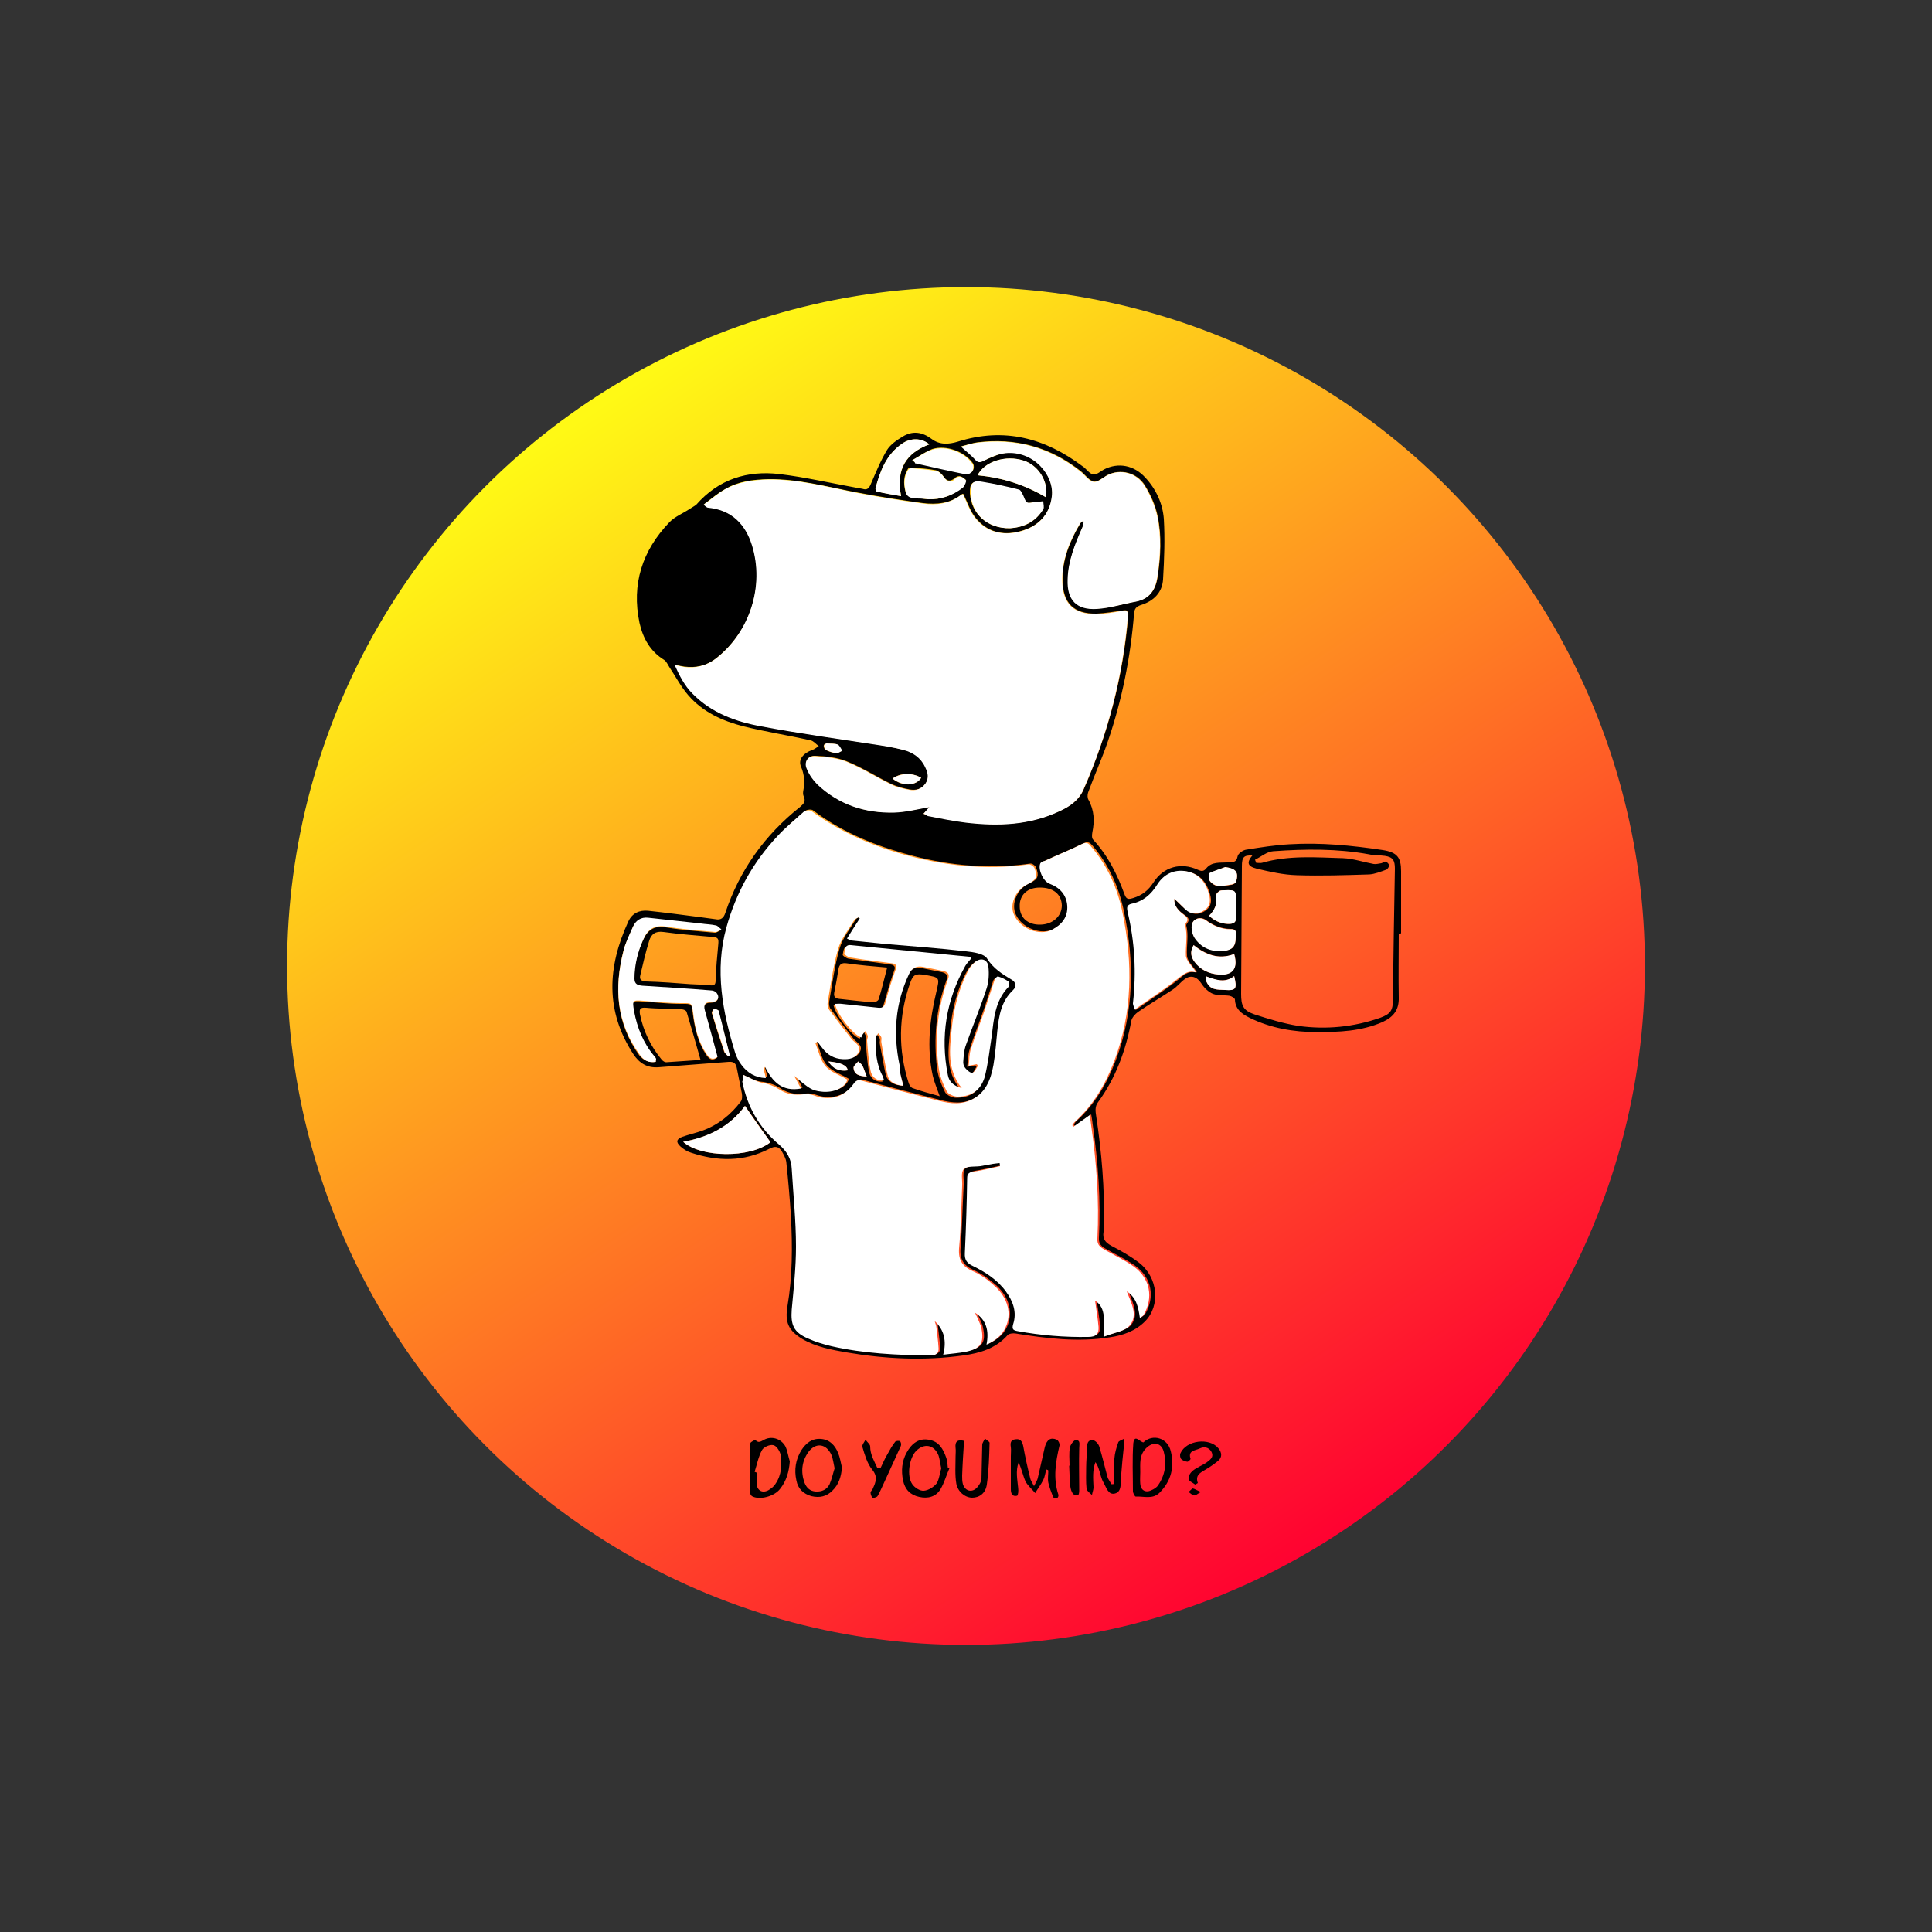 <?xml version="1.0" encoding="utf-8"?>
<!-- Generator: Adobe Illustrator 21.0.2, SVG Export Plug-In . SVG Version: 6.00 Build 0)  -->
<svg version="1.1" id="Слой_1" xmlns="http://www.w3.org/2000/svg" xmlns:xlink="http://www.w3.org/1999/xlink" x="0px" y="0px"
	 viewBox="0 0 500 500" style="enable-background:new 0 0 500 500;" xml:space="preserve">
<rect x="0" y="0" width="500" height="500" fill="#333333" stroke="none"/>
<style type="text/css">
	.st0{fill:url(#SVGID_1_);}
	.st1{fill:#FFFFFF;}
</style>
<linearGradient id="SVGID_1_" gradientUnits="userSpaceOnUse" x1="154.559" y1="394.405" x2="348.336" y2="101.216" gradientTransform="matrix(1 0 0 -1 0 500)">
	<stop  offset="0" style="stop-color:#FFF915"/>
	<stop  offset="1" style="stop-color:#FF0031"/>
</linearGradient>
<circle class="st0" cx="250" cy="250" r="175.7"/>
<path d="M362,241.7c0,5.5-0.1,10.9,0,16.4c0.1,3.3-1.4,5.1-4.2,6.4c-5.5,2.4-11.2,2.6-17,2.6c-6,0-11.9-1-17.4-3.7
	c-2-1-3.7-2.2-3.8-4.7c0-0.4-0.9-0.9-1.4-1c-1.4-0.2-3,0-4.3-0.5c-1.2-0.5-2.3-1.6-3-2.7c-1.1-1.7-2.7-2.3-4.3-1.1
	c-1.1,0.8-2,2-3.1,2.7c-3,2-6.1,3.8-9,5.8c-0.7,0.5-1.5,1.4-1.7,2.2c-1.4,7.6-4,14.8-8.6,21.1c-0.9,1.2-0.7,2.4-0.5,3.7
	c1.4,9.3,2.2,18.7,2,28.2c0,0.6,0,1.1-0.1,1.7c-0.3,1.8,0.4,2.7,2,3.6c2.5,1.3,5,2.7,7.2,4.4c4.9,3.8,5.6,11.1,1.5,15.2
	c-2.5,2.5-5.7,3.6-9.1,4.1c-8.2,1.3-16.3,0.3-24.4-1c-0.6-0.1-1.6,0-2,0.4c-3.1,3.5-7.2,4.7-11.6,5.3c-10,1.4-20.1,0.9-30.1-0.8
	c-4-0.7-7.9-1.4-11.5-3.5c-3.6-2.2-4.5-4.3-3.8-8.5c1.3-7.7,1.3-15.4,0.9-23.1c-0.3-4.7-0.7-9.4-1.2-14.1c-0.1-1-0.7-2-1.2-2.9
	c-0.8-1.2-1.7-1.4-3.2-0.6c-6.6,3.4-13.4,3.3-20.3,1c-1-0.3-1.9-0.9-2.7-1.6c-1.2-1.1-1.1-1.9,0.5-2.5c1.7-0.6,3.5-1,5.2-1.6
	c4.1-1.5,7.3-4.1,9.9-7.5c0.4-0.5,0.4-1.4,0.3-2.1c-0.4-2.2-0.9-4.3-1.3-6.5c-0.2-1.3-0.8-1.8-2.1-1.7c-6.1,0.5-12.2,0.9-18.2,1.4
	c-2.9,0.2-4.9-1-6.5-3.4c-7.3-11.2-6.7-22.6-1.3-34.3c1-2.2,2.9-3,5.1-2.8c4.6,0.5,9.2,1.1,13.8,1.7c1.2,0.2,2.5,0.3,3.7,0.5
	c1.4,0.3,2.1-0.4,2.5-1.6c3.7-11.1,10.2-20.2,19.4-27.5c0.9-0.8,1.5-1.4,0.9-2.7c-0.2-0.4-0.2-1-0.1-1.5c0.4-2.1,0.3-4.1-0.6-6.2
	c-0.8-1.8,0.6-3.5,2.9-4.3c0.6-0.2,1.2-0.7,1.7-1c-0.7-0.5-1.3-1.3-2.1-1.5c-5.8-1.3-11.6-2.2-17.3-3.6c-5.5-1.4-10.6-3.7-14.4-8.1
	c-1.9-2.2-3.3-4.9-4.9-7.3c-0.4-0.6-0.7-1.4-1.3-1.8c-3.6-2.2-5.5-5.6-6.4-9.6c-2.1-10,0.7-18.7,7.7-26c1.4-1.5,3.5-2.3,5.3-3.5
	c0.6-0.4,1.2-0.7,1.7-1.1c5.8-6.6,13.2-8.9,21.6-7.9c6.6,0.8,13.1,2.3,19.7,3.5c0.6,0.1,1.1,0.2,1.7,0.3c1.2,0.4,1.7-0.1,2.2-1.3
	c1.3-3,2.5-6,4.2-8.8c0.9-1.4,2.5-2.5,4-3.4c2.6-1.6,5.1-1.2,7.5,0.6c2.1,1.6,4.5,1.4,6.8,0.7c12-3.8,22.6-0.9,32.3,6.4
	c0.1,0.1,0.2,0.2,0.3,0.2c0.8,0.7,1.6,1.8,2.5,1.9c0.8,0.1,1.8-0.8,2.7-1.3c3.7-1.9,7.8-1.1,10.7,2.1c2.8,3,4.5,6.7,4.8,10.7
	c0.3,5.2,0.1,10.4-0.2,15.6c-0.2,3.5-2.5,5.7-5.8,6.7c-1.1,0.4-1.6,0.9-1.7,2.1c-0.9,11.3-3.1,22.4-6.8,33.2
	c-1.5,4.4-3.5,8.8-5.1,13.2c-0.2,0.6-0.2,1.4,0.1,1.9c1.5,2.7,1.6,5.5,1,8.4c-0.1,0.6-0.2,1.5,0.2,1.9c3.8,4.1,6.2,8.9,8.1,14.1
	c0.5,1.4,1,1.4,2.3,1c2.3-0.7,3.9-2,5.2-4c2.6-4.1,7.2-5.3,11.5-3.3c0.9,0.4,1.5,0.5,2.2-0.4c1.4-1.7,3.5-1.4,5.5-1.5
	c1.2,0,2.3,0.1,2.6-1.6c0.1-0.7,1.4-1.6,2.2-1.7c3.7-0.6,7.5-1.2,11.2-1.4c8.1-0.5,16.2,0.3,24.2,1.5c3.7,0.6,4.7,1.9,4.7,5.5
	c0,5.3,0,10.7,0,16C362.4,241.7,362.2,241.7,362,241.7z M192.4,278.2c0,0.6,0,1,0.1,1.5c1.3,6.5,4.4,12,9.5,16.3
	c2,1.7,3.2,3.6,3.3,6.3c0.4,6.7,1.1,13.4,1.1,20.1c0,5.4-0.6,10.9-1.1,16.3c-0.4,4,0.5,5.9,4.2,7.5c2,0.8,4,1.5,6.1,2
	c8.4,1.9,16.9,2.2,25.5,2.4c1.4,0,2.3-0.5,2.2-1.9c-0.1-1.9-0.4-3.8-0.6-5.7c-0.1-0.5-0.2-0.9-0.4-1.3c2.5,2.3,3.1,5.1,2.2,8.7
	c2.2-0.3,4.1-0.4,6-0.8c3.7-0.8,4.7-2.2,3.9-6c-0.2-1.1-0.8-2.1-1.2-3.1c-0.1-0.4-0.3-0.7-0.5-1c3,1.9,3.7,4.7,3,8.3
	c2.4-1.1,4-2.4,4.9-4.4c1.6-3.5,0.7-7.6-2.7-10.7c-1.7-1.5-3.7-3-5.7-3.9c-2.8-1.2-3.9-2.9-3.6-5.9c0.4-5.4,0.5-10.8,0.8-16.2
	c0.1-1.5-0.4-3.5,0.4-4.3c0.8-0.8,2.8-0.6,4.3-0.8c1.1-0.2,2.2-0.4,3.3-0.6c0.6-0.1,1.2-0.1,1.7-0.2c0,0.3,0.1,0.5,0.1,0.8
	c-2.3,0.5-4.5,1-6.8,1.4c-1.1,0.2-1.7,0.4-1.7,1.7c-0.2,6.5-0.3,13-0.6,19.4c-0.1,1.7,0.5,2.6,2,3.3c3.3,1.6,6.3,3.6,8.6,6.6
	c1.9,2.6,2.9,5.4,1.9,8.5c-0.4,1.4,0.1,1.6,1.2,1.8c6,1.1,12.1,1.7,18.2,1.5c2,0,2.8-0.8,2.7-2.6c-0.2-2.3-0.6-4.6-0.9-6.8
	c3.1,2.1,2.1,5.6,2.4,9.3c2.5-1,5.4-1.3,6.6-2.9c2.1-2.7,0.2-5.9-0.8-8.8c2.5,1.5,3,4.1,3.4,6.9c0.5-0.4,0.7-0.5,0.9-0.7
	c2.7-4.5,1.8-9.6-2.6-12.7c-2.3-1.6-4.9-2.8-7.3-4.2c-1.2-0.6-2.1-1.3-2-2.9c0.5-9.8-0.2-19.6-1.6-29.3c-0.1-0.8-0.2-1.6-0.4-2.7
	c-1.6,1.1-2.9,2.1-4.2,3c-0.1-0.1-0.2-0.3-0.3-0.4c0.2-0.2,0.3-0.5,0.5-0.7c4.9-4.4,8.1-9.9,10.4-16c4.7-12.5,4.8-25.4,2.1-38.3
	c-1.3-6.4-3.9-12.2-8.2-17.2c-0.6-0.7-1.1-1.1-2.2-0.6c-3.2,1.6-6.5,2.9-9.7,4.4c-0.4,0.2-1,0.4-1.2,0.7c-0.7,1.5,0.8,4.5,2.4,5.2
	c2.6,1,4.4,2.9,4.6,5.7c0.2,2.9-1.4,4.9-3.9,6.2c-3.2,1.7-8.2-0.2-9.8-3.7c-1.3-2.8,0.3-6.7,3.5-8.1c2.2-1,2.6-1.8,1.7-4.2
	c-0.2-0.4-1-1-1.5-0.9c-11.3,1.6-22.3,0.4-33.2-2.8c-8.3-2.4-16.1-5.8-23-11c-0.4-0.3-1.5-0.2-1.9,0.1c-2.4,2-4.8,4.1-6.9,6.4
	c-6.3,6.8-10.7,14.6-13.2,23.6c-3.1,11.2-1,21.9,2.3,32.6c0.3,1.1,0.9,2.1,1.6,3c1.5,2,3.5,3.3,6.3,3.4c-0.2-1-0.4-1.7-0.6-2.4
	c0.1-0.2,0.3-0.3,0.4-0.5c1.9,4,4.5,6.6,9.3,5.6c-0.7-1.2-1.2-2.2-1.8-3.3c4,3.4,4.6,3.9,7,4.1c3.4,0.4,6.2-1,6.8-3.1
	c-2-1.2-4.3-1.9-5.7-3.5c-1.4-1.6-1.8-4-2.6-6c0.2-0.1,0.4-0.2,0.6-0.3c0.4,0.5,0.8,1,1.2,1.6c1.3,1.8,3.1,2.8,5.3,2.9
	c1.6,0.1,3.3-0.2,4.1-1.8c0.8-1.7-1-2.3-1.8-3.4c-2-2.5-4-5.1-5.9-7.7c-0.3-0.4-0.4-1.2-0.3-1.8c0.8-4.6,1.4-9.3,2.7-13.8
	c0.8-2.7,2.7-5,4.2-7.5c0.2-0.3,0.7-0.5,1.1-0.7c0.1,0.1,0.2,0.2,0.3,0.3c-1.1,1.7-2.1,3.4-3.3,5.2c0.5,0.2,0.8,0.5,1.1,0.5
	c2.9,0.3,5.9,0.6,8.8,0.9c7,0.6,13.9,1.2,20.9,1.9c1.9,0.2,4.6,0.5,5.4,1.8c1.6,2.7,4,4.1,6.5,5.6c1,0.6,1.2,1.7,0.3,2.6
	c-3.1,2.9-3.7,6.7-4.1,10.6c-0.3,2.9-0.5,5.9-1,8.8c-0.7,3.9-2.1,7.4-6.1,9.2c-3,1.3-6.1,0.6-9.1-0.2c-6.3-1.6-12.5-3.2-18.8-4.9
	c-1-0.3-1.6-0.1-2.2,0.8c-2.5,3.4-6.3,4.4-10.2,3c-0.8-0.3-1.8-0.4-2.7-0.3c-2.2,0.3-4.3,0-6.2-1.2c-1.4-1-2.9-1.5-4.6-1.8
	C195.6,279.9,194.1,279,192.4,278.2z M239,210.6c0.6,0.2,0.9,0.4,1.2,0.5c3.3,0.6,6.5,1.3,9.8,1.7c8.4,1,16.6,0.7,24.4-3
	c2.6-1.2,4.9-2.8,6.1-5.6c6.3-14.4,10.2-29.3,11.5-44.9c0.1-1.3-0.3-1.5-1.5-1.3c-2.2,0.3-4.5,0.7-6.7,0.8c-5.9,0.1-8.7-2.7-8.8-8.6
	c-0.1-5.4,1.9-10.2,4.6-14.8c0.2-0.3,0.6-0.5,0.9-0.8c0.2,0.8-0.1,1.3-0.3,1.8c-1.9,4.3-3.7,8.7-3.8,13.5c-0.1,5.3,2.3,7.9,7.5,7.6
	c3.4-0.2,6.8-1.2,10.2-1.9c3.5-0.7,5-3,5.5-6.3c0.8-5.3,1.1-10.6,0-15.8c-0.6-2.8-1.8-5.5-3.3-7.9c-2.1-3.4-6.4-4.3-9.6-2.7
	c-1.2,0.6-2.5,1.9-3.6,1.7c-1.2-0.2-2.2-1.7-3.3-2.6c-7.9-6.3-17-8.8-27-7.5c-1.2,0.2-2.5,0.6-4,1c1.4,1.3,2.7,2.2,3.6,3.3
	c0.7,0.8,1.2,0.9,2.2,0.4c1.8-0.8,3.7-1.7,5.6-2c7.3-0.9,12.7,5.8,12.1,11.2c-0.6,4.9-3.7,7.9-8.4,9.1c-4.5,1.2-8.5,0.1-11.4-3.5
	c-1.4-1.7-2.1-4-3.2-6.2c0,0-0.3,0-0.5,0.2c-2.9,2.3-6.4,2.6-9.9,2.2c-5.8-0.8-11.6-1.7-17.3-2.8c-7.5-1.4-15-3.5-22.7-3.4
	c-3.9,0.1-7.7,0.5-11.1,2.5c-2,1.1-3.8,2.6-5.6,4c0.6,0.6,0.9,0.8,1.2,0.8c6,0.6,9.6,4.3,11.3,9.7c3.3,10.6-0.6,22.6-9.4,29.4
	c-2.4,1.9-5.2,2.5-8.2,2.1c-0.7-0.1-1.3-0.2-2.4-0.5c1.3,2.9,2.7,5.4,4.6,7.4c4.9,5.1,11.3,7.3,17.9,8.5c9.5,1.8,19.1,3.1,28.7,4.6
	c2.7,0.4,5.3,0.9,8,1.5c2.4,0.6,4.5,2,5.6,4.4c0.7,1.4,1.1,2.8,0.1,4.3c-1,1.5-2.5,1.9-4.2,1.6c-1.6-0.3-3.2-0.7-4.7-1.4
	c-3.9-1.9-7.6-4.3-11.6-5.9c-2.5-1-5.3-1.3-8.1-1.4c-1.9-0.1-2.9,1.5-2.1,3.3c0.6,1.5,1.6,2.9,2.7,4c5.6,5.3,12.4,7.6,20,7.3
	c3-0.1,6.1-0.9,9-1.4C240.3,209.3,239.8,209.8,239,210.6z M324.1,221.4c-2.2-0.1-2.7,0.4-2.7,2.8c-0.1,11-0.1,22-0.2,33
	c0,3,0.5,4.3,3.4,5.3c3.7,1.2,7.6,2.4,11.4,3c7.2,1,14.3,0.3,21.2-2.1c2.7-1,3.3-1.9,3.3-4.8c0.1-11.3,0.3-22.5,0.5-33.8
	c0-2.1-0.5-3-2.6-3.3c-1.4-0.2-2.8-0.1-4.1-0.4c-8.2-1.5-16.5-1.4-24.8-0.8c-1.6,0.1-3.1,1.4-4.7,2.2c0.1,0.3,0.2,0.5,0.3,0.8
	c0.5,0,1.1,0.1,1.5,0c6.9-2,14-1.4,21-1.2c2.6,0.1,5.2,1,7.9,1.5c0.6,0.1,1.3-0.1,2-0.2c0.4-0.1,0.8-0.5,1.1-0.4
	c0.4,0.1,0.9,0.6,0.9,1c0,0.3-0.4,1-0.8,1.1c-1.4,0.5-2.9,1.1-4.3,1.2c-6.3,0.2-12.6,0.4-18.8,0.2c-3.5-0.1-7-0.9-10.4-1.7
	C322.8,224.2,322.6,223.2,324.1,221.4z M233.8,281c-0.5-1.9-1-3.5-1.4-5.1c-1.7-8-1.1-15.9,2.4-23.4c0.7-1.6,1.9-2.3,3.6-2
	c1.8,0.4,3.6,0.7,5.4,1.1c1.3,0.3,1.6,1,1.1,2.2c-2.7,7.4-3.3,15-2.4,22.7c0.3,2.1,1.1,4.2,2.1,6.2c0.4,0.7,1.8,1.4,2.8,1.4
	c3.7,0,6.1-1.6,7.1-5.3c0.9-3.3,1.3-6.6,1.7-10c0.6-4.7,0.8-9.5,4.4-13.1c0.2-0.3,0.3-1.2,0.1-1.3c-0.9-0.6-1.8-1-2.8-1.4
	c-0.2-0.1-0.8,0.5-0.9,0.9c-0.9,2.7-1.7,5.5-2.7,8.2c-1.1,3.2-2.4,6.4-3.4,9.6c-0.4,1.3-0.4,2.8-0.6,4.4c1-0.2,1.5-0.3,2.1-0.4
	c0.1,0.1,0.2,0.2,0.3,0.4c-0.5,0.7-0.8,1.7-1.4,1.8c-0.5,0.1-1.4-0.7-1.9-1.2c-0.4-0.4-0.5-1.2-0.5-1.8c0.1-1.4,0.3-2.9,0.7-4.2
	c1.7-4.9,3.7-9.6,5.3-14.5c0.6-1.8,0.7-3.8,0.5-5.7c-0.2-2-2.1-2.5-3.6-1.1c-0.7,0.6-1.3,1.4-1.7,2.2c-2.5,4.7-3.7,9.8-4.2,15
	c-0.5,5.1-1.3,10.4,2.6,15.3c-2.2-0.6-3.3-1.7-3.6-3.4c-2-10-0.4-19.4,4.5-28.2c0.4-0.7,1-1.3,1.6-2c-0.3-0.2-0.5-0.4-0.6-0.4
	c-10.2-1-20.4-2.1-30.6-3c-1.6-0.2-1.5,1.3-1.7,2.2c-0.1,0.2,0.9,0.9,1.5,1c3.6,0.5,7.2,1,10.8,1.5c0.9,0.1,1.5,0.5,1,1.6
	c-1,2.8-1.8,5.6-2.6,8.4c-0.3,1.2-0.7,1.6-1.9,1.5c-3.1-0.4-6.2-0.7-9.4-1c-0.6-0.1-1.2,0-1.8,0c0.6,2.7,4.7,8,6.8,8.7
	c0.1-0.2,0.1-0.5,0.3-0.7c0.3-0.4,0.6-0.7,0.8-1c0.2,0.5,0.5,0.9,0.6,1.4c0.1,0.3-0.2,0.7-0.2,1.1c0.3,2.6,0.4,5.2,0.9,7.8
	c0.3,1.5,1.5,2.7,3.5,2.5c-0.1-0.5-0.2-0.8-0.3-1c-1.8-3.1-1.8-6.6-1.9-10.1c0-0.4,0.4-0.8,0.7-1.1c0.3,0.4,0.6,0.7,0.8,1.1
	c0.1,0.4-0.1,0.9,0,1.3c0.5,2.8,1,5.6,1.6,8.4C230.1,280.2,231.7,280.9,233.8,281z M303.9,232.6c1.3,1.2,2.4,2.4,3.7,3.3
	c1.5,1,3.2,0.7,4.6-0.4c1.3-1,1.4-2.4,1-3.9c-0.8-3.1-2.6-5.4-5.8-6c-3.2-0.6-5.9,0.7-7.6,3.4c-1.7,2.6-3.7,4.4-6.7,5
	c-1.2,0.2-1.3,0.9-1,2c1.9,7.8,2.3,15.8,1.4,23.8c0,0.3,0.1,0.7,0.4,1.6c3.8-2.7,7.4-5,10.8-7.7c1.5-1.2,2.7-2.6,4.9-2
	c0,0,0.1-0.2,0.1-0.2c-0.9-1.4-2.4-2.7-2.5-4.1c-0.2-2.6,0.5-5.3-0.2-7.9c0-0.2,0.1-0.4,0.2-0.5c0.8-1,0.3-1.6-0.6-2.2
	C305,235.7,303.8,234.5,303.9,232.6z M169.7,274.8c0-0.3,0-0.5,0-0.6c-0.1-0.2-0.2-0.4-0.4-0.6c-2.9-3.4-4.4-7.4-5.3-11.7
	c-0.5-2.9-0.5-2.9,2.4-2.7c3.3,0.2,6.5,0.6,9.8,0.6c2.8,0,2.8-0.2,3.1,2.6c0.5,3.7,1.3,7.3,3.4,10.5c1,1.5,1.8,1.6,2.9,0.8
	c-1.1-4.2-2.2-8.1-3.3-12.1c-0.4-1.5,0.2-2.1,1.7-2.1c1.7,0,2.3-1.2,1.3-2.4c-0.3-0.4-1.1-0.5-1.6-0.6c-5.8-0.4-11.7-0.8-17.5-1.2
	c-1.2-0.1-2.1-0.3-2.1-1.8c0-3.6,0.8-7,2.3-10.2c1.2-2.6,2.9-3.8,5.9-3.3c4.2,0.7,8.5,1,12.7,1.4c0.5,0,1.1-0.5,1.6-0.7
	c-0.5-0.4-0.9-0.9-1.4-1c-1.3-0.3-2.6-0.4-3.9-0.5c-4.6-0.5-9.1-1.1-13.7-1.5c-1.8-0.2-3.2,0.7-3.9,2.4c-0.8,2-1.9,4-2.4,6.1
	c-2.4,9.6-1.8,18.7,4.2,27C166.6,274.4,167.9,275.1,169.7,274.8z M178.7,254.7C178.7,254.7,178.7,254.7,178.7,254.7
	c1.7,0.1,3.4,0.1,5.1,0.3c1.1,0.1,1.4-0.2,1.4-1.3c0.1-3.1,0.4-6.3,0.7-9.4c0.1-1.2,0-1.7-1.3-1.8c-4.3-0.4-8.6-0.7-12.9-1.3
	c-2.1-0.3-3.2,0.6-3.7,2.3c-0.9,2.9-1.6,5.9-2.3,8.9c-0.3,1.2,0.4,1.5,1.4,1.6C171,254.1,174.8,254.4,178.7,254.7z M243.2,283.7
	c-0.7-2-1.4-3.6-1.8-5.3c-1.6-7.3-0.8-14.5,0.9-21.6c0.9-3.9,1-3.8-2.9-4.5c-2.5-0.4-3.1-0.1-3.9,2.2c-3,8.6-3.1,17.2-0.3,25.9
	c0.2,0.5,0.6,1.1,1,1.2C238.4,282.4,240.7,283,243.2,283.7z M181.3,274.3c-1.2-4.3-2.4-8.4-3.6-12.4c-0.1-0.4-0.8-0.7-1.3-0.7
	c-3.1-0.2-6.1-0.1-9.2-0.4c-1.4-0.1-1.8,0.2-1.6,1.6c0.9,4.5,2.8,8.4,5.7,11.9c0.3,0.3,0.7,0.6,1.1,0.6
	C175.5,274.7,178.6,274.5,181.3,274.3z M261.4,136.7c3.2-0.2,6.5-1.4,8.4-4.8c0.3-0.5,0-1.4,0-2.1c-0.7,0.1-1.4,0.1-2.1,0.2
	c-0.7,0-1.6,0.3-2.1,0.1c-0.5-0.3-0.6-1.2-1-1.8c-0.3-0.5-0.6-1.4-1.1-1.5c-3.1-0.8-6.2-1.5-9.4-2c-2.5-0.4-3.2,0.3-3.1,2.9
	C251.4,133,255.5,136.8,261.4,136.7z M199.4,295.6c-2.2-3.1-4.3-6.2-6.6-9.4c-3.9,5.4-9.4,8.1-16,9.3
	C181.4,299.6,194,299.8,199.4,295.6z M229.6,250.4c-3.5-0.3-7-0.6-10.5-1.1c-1.3-0.2-1.9,0.3-2.1,1.5c-0.3,2-0.7,4.1-1.1,6.1
	c-0.2,1.1,0.3,1.5,1.3,1.6c2.9,0.3,5.9,0.7,8.8,0.9c0.5,0,1.3-0.4,1.4-0.8C228.2,256.1,228.8,253.4,229.6,250.4z M240.2,129.2
	c3.3,0.1,6.3-0.9,8.9-3.2c0.5-0.4,0.9-1.7,0.8-1.9c-0.8-0.6-1.6-1.4-2.8-0.4c-1.2,1.1-2.2,0.8-3-0.5c-0.4-0.6-1.2-1.3-1.9-1.5
	c-2-0.4-4.1-0.5-6.2-0.7c-0.3,0-0.9,0.1-1,0.3c-1.2,1.8-1.2,3.8-0.7,5.8c0.4,1.7,1.7,1.6,2.9,1.7C238.4,129,239.4,129.1,240.2,129.2
	z M270.7,128.7c0.7-4.1-2-8.3-5.8-9.5c-4.6-1.5-10.1,0.2-11.9,3.8C259.3,123.6,265.2,125.4,270.7,128.7z M269.1,229.7
	c-3.2,0-5.3,1.9-5.2,4.9c0,2.9,2.1,4.8,5.4,4.7c3.2-0.1,5.5-2.2,5.5-5C274.7,231.4,272.6,229.7,269.1,229.7z M240.5,115
	c-2-1.7-4.9-1.7-7-0.2c-4.1,2.8-5.7,7-6.9,11.5c-0.1,0.3,0.1,0.9,0.3,0.9c2,0.4,4,0.8,6.3,1.2C231.9,121.5,234.4,117.3,240.5,115z
	 M319.8,242.6c-0.1-0.9,0.5-2.2-1.3-2.2c-2.4,0-4.5-0.9-6.4-2.3c-1.5-1.1-3.5-0.3-3.7,1.5c-0.1,1.1,0.3,2.5,1,3.4
	c1.8,2.4,4.4,3.3,7.3,3C318.9,245.9,319.8,245,319.8,242.6z M236.1,119.1c0.6,0.5,0.7,0.6,0.8,0.6c4.4,1,8.9,2,13.3,2.9
	c0.5,0.1,1.3-0.4,1.6-0.9c0.3-0.4,0.3-1.4,0-1.8c-2.2-3.1-7-4.8-10.5-3.7C239.5,116.9,238,118,236.1,119.1z M308.9,244.6
	c-1,1.8-0.7,3.1,0.3,4.4c1.5,2,3.7,3,6.1,3.2c2.9,0.2,5.4-0.8,4.1-5.3C315.5,248.4,312.2,247.1,308.9,244.6z M312.9,237
	c1.6,1.6,3.5,2.2,5.4,2.1c1.1-0.1,1.6-0.5,1.5-1.6c-0.1-1.4,0-2.9,0-4.3c0-2.8-0.1-2.9-3-2.8c-0.4,0-1,0-1.3,0.2
	c-0.4,0.3-1,0.9-0.9,1.3C315.1,233.9,314.4,235.5,312.9,237z M317.1,224.4c-1.3,0.5-2.7,0.9-4,1.6c-0.3,0.2-0.4,1.4-0.1,1.9
	c0.4,0.6,1.3,1.3,2,1.4c1.2,0.1,2.4-0.1,3.7-0.3c0.4-0.1,1.1-0.4,1.2-0.7C320.6,225.7,319.9,224.8,317.1,224.4z M188.5,273.4
	c0.1-0.1,0.2-0.2,0.3-0.2c-0.9-3.9-1.9-7.7-2.9-11.6c-0.1-0.3-0.8-0.4-1.2-0.6c-0.2,0.4-0.6,0.9-0.5,1.2c1,3.3,2.1,6.7,3.2,10
	C187.6,272.6,188.1,273,188.5,273.4z M312.2,252.7c-0.1,0.6-0.1,0.8-0.1,1c0,0.2,0.1,0.4,0.2,0.5c0.9,2.1,2.9,1.9,4.7,2
	c2.9,0.2,3.2-0.3,2.4-3.6C317,254.5,314.7,253.6,312.2,252.7z M238.4,201.3c-2.4-1.4-5.5-1.3-7.4,0.2
	C233.5,203.6,237,203.5,238.4,201.3z M213.9,192.4c0,0-0.7,0.2-0.7,0.5c-0.1,0.4,0.2,1.1,0.5,1.2c0.8,0.4,1.7,0.7,2.6,0.8
	c0.5,0.1,1.1-0.4,1.6-0.6c-0.4-0.5-0.7-1.3-1.2-1.6C216.1,192.4,215.2,192.5,213.9,192.4z M224.3,278.6c-0.4-1.1-0.7-2-1.1-2.8
	c-0.2-0.4-0.7-0.8-1.1-1.1c-0.4,0.5-1.2,1.1-1.2,1.6C221,278.1,222.3,278.5,224.3,278.6z M214.4,274.7c1,1.8,2.9,2.6,5,2.3
	C219.2,275.7,217.6,275,214.4,274.7z"/>
<path d="M270.8,380.3c-0.3,0.9-0.4,1.9-0.8,2.7c-0.6,1.2-1.4,2.2-2.1,3.4c-0.8-1-1.9-1.9-2.5-3c-0.7-1.6-1-3.3-1.8-4.9
	c-0.8,2.2-0.3,4.4-0.1,6.6c0.1,0.7,0,1.9-0.3,2c-1.3,0.3-1.6-0.7-1.6-1.7c0-2.8,0-5.7,0-8.5c0-0.8,0.1-1.7,0-2.4
	c-0.2-1.1,0-1.9,1.2-2c1.3-0.2,1.7,0.5,2,1.7c0.5,2.8,1.1,5.5,1.8,8.3c0.1,0.6,0.5,1.1,1,2.1c0.5-1,0.9-1.6,1-2.2
	c0.6-2.6,1.2-5.3,1.8-7.9c0.5-1.9,1.5-2.6,3.1-1.9c0.4,0.2,0.8,1,0.7,1.5c-1,4.2-1.7,8.4-0.3,12.7c0.1,0.3-0.1,0.8-0.3,0.9
	c-0.2,0.1-0.9,0-1-0.2c-0.5-1.2-1-2.5-1.3-3.8c-0.2-1,0-2,0-3.1C271.3,380.4,271,380.4,270.8,380.3z"/>
<path d="M288.4,384c0-2.2-0.1-4.3,0-6.5c0.1-1.4,0.5-2.8,1-4.2c0.1-0.4,0.9-0.6,1.4-0.9c0,0.5,0.2,1,0.1,1.5
	c-0.3,2.8-0.6,5.7-0.8,8.5c-0.1,1.6,0.2,3.6-1.5,4.1c-1.8,0.5-2.3-1.6-3-2.8c-0.6-1-0.8-2.2-1.2-3.4c-0.2-0.6-0.4-1.2-0.9-1.9
	c-0.8,2.1-0.6,4.3-0.5,6.5c0,0.7-0.3,1.3-0.4,2c-0.5-0.5-1.3-1-1.4-1.6c-0.2-1.9-0.1-3.7-0.1-5.6c0-1.6,0.2-3.3,0.2-4.9
	c0-1.1,0.2-2.2,1.5-2.1c0.7,0.1,1.5,1,1.7,1.7c0.8,2.6,1.4,5.2,2.1,7.8c0.2,0.7,0.7,1.2,1,1.9C287.9,384.1,288.2,384.1,288.4,384z"
	/>
<path d="M295.9,373.3c2.4-2.3,6.3-1.2,7.1,2.3c1,4,0.1,7.7-2.9,10.7c-1.8,1.8-4.1,0.9-6.2,1c-0.2,0-0.7-0.9-0.7-1.4
	c0-4.1-0.2-8.3,0.1-12.4C293.6,371.1,294.9,373.1,295.9,373.3z M295.1,381c0,1-0.1,2,0,3c0.1,1.6,1.3,2.4,2.8,1.7
	c0.7-0.3,1.4-0.7,1.8-1.3c1.8-2.6,2.3-5.6,1.5-8.6c-0.6-2.5-2.8-2.8-4.6-1C294.8,376.6,295.1,378.8,295.1,381z"/>
<path d="M204.4,378.2c-0.2,2.7-0.9,5.1-2.5,7.1c-1.5,2-5.4,3-7.3,1.9c-0.3-0.2-0.5-0.7-0.5-1.1c0-4.2,0-8.4,0.1-12.6
	c0-0.3,1.2-0.9,1.3-0.8c0.8,0.8,1.3,0.4,2.1,0c2-1.2,4.6-0.4,5.7,1.7C203.8,375.5,204,376.9,204.4,378.2z M195.3,380.9
	c0.2,0.1,0.3,0.1,0.5,0.2c0,0.9,0,1.9,0,2.8c0.1,1.8,1.4,2.6,3,1.8c0.7-0.4,1.5-1,1.9-1.7c1.6-2.3,1.7-5,1.3-7.6
	c-0.2-0.9-1.1-2.3-1.9-2.4c-0.9-0.2-2.5,0.5-2.9,1.3C196.3,376.9,195.9,379,195.3,380.9z"/>
<path d="M245.7,380c-0.8,1.8-1.3,3.7-2.3,5.4c-1.2,2-3.3,2.5-5.5,2c-2.3-0.5-3.7-1.9-4.2-4.3c-0.5-2.5-0.3-4.9,0.9-7.1
	c1.4-2.6,3.3-3.8,5.7-3.4c2.7,0.4,3.8,2.4,4.6,4.7c0.3,0.8,0.3,1.7,0.4,2.6C245.5,379.8,245.6,379.9,245.7,380z M243.6,380
	c-0.3-1.3-0.4-2.4-0.7-3.3c-1.1-2.8-3.7-3.3-5.8-1.2c-1.8,1.8-2.5,6.5-1,8.6c0.6,0.9,2,1.8,3,1.7c1.2-0.1,2.6-1,3.3-1.9
	C243.1,382.8,243.2,381.2,243.6,380z"/>
<path d="M217.9,379.8c-0.2,2.3-0.8,4.4-2.5,6c-1.5,1.5-3.3,1.9-5.4,1.4c-2.1-0.6-3.5-1.9-3.9-4.1c-0.6-2.7-0.2-5.4,1.3-7.8
	c1.2-1.8,2.7-3.1,5.1-2.9c2.3,0.2,3.6,1.7,4.4,3.6C217.4,377.2,217.6,378.6,217.9,379.8z M216,380c-0.3-1.3-0.4-2.4-0.8-3.4
	c-1.3-3-4.1-3.4-6-0.8c-1.7,2.4-2,5.1-1,7.9c0.5,1.3,1.4,2.2,2.9,2.3c1.6,0.1,2.9-0.5,3.6-1.9C215.3,382.7,215.6,381.2,216,380z"/>
<path d="M249.5,372.9c-0.2,3-0.4,6-0.5,9c0,0.7,0,1.5,0.2,2.2c0.6,1.9,2.5,2.3,3.8,0.7c0.5-0.6,0.9-1.3,1-2c0.1-3,0.1-6,0.2-8.9
	c0-0.5,0.5-1.1,0.7-1.6c0.4,0.4,1.2,0.8,1.2,1.1c-0.1,3.6-0.2,7.1-0.7,10.7c-0.3,2.4-2,3.5-3.8,3.5c-1.8,0-3.7-1.5-4.1-3.6
	c-0.4-2.3-0.2-4.7-0.2-7.1c0-0.7,0.1-1.5,0-2.2C247.1,373,247.9,372.5,249.5,372.9z"/>
<path d="M227.9,379.9c0.6-1.2,1.1-2.5,1.8-3.6c0.6-1.1,1.2-2.2,2-3.2c0.2-0.2,1-0.3,1.2-0.1c0.3,0.2,0.4,0.9,0.2,1.3
	c-1.6,3.5-3.2,7-4.8,10.5c-0.4,0.8-0.7,1.6-1.2,2.4c-0.2,0.3-0.9,0.4-1.3,0.6c-0.2-0.5-0.5-1-0.5-1.5c0-0.4,0.5-0.7,0.6-1.1
	c0.8-1.7,1.3-3.1-0.2-4.9c-1.3-1.6-1.9-3.8-2.5-5.8c-0.2-0.5,0.5-1.3,0.8-1.9c0.4,0.6,1.2,1.2,1.2,1.7c0,2.2,1.1,3.9,1.9,5.7
	C227.4,379.9,227.6,379.9,227.9,379.9z"/>
<path d="M309.3,384.2c-0.6-0.5-1.7-0.9-1.7-1.5c-0.1-0.7,0.5-1.6,1.1-2.1c1-0.8,2.3-1.3,3.4-2c0.9-0.7,2.2-1.4,1.4-2.9
	c-0.7-1.2-1.9-1.4-3.1-0.8c-1.1,0.5-3,0.5-2.3,2.6c0.1,0.2-0.6,0.8-0.8,0.8c-0.6-0.1-1.2-0.3-1.6-0.7c-0.3-0.3-0.4-1.1-0.2-1.5
	c1.5-3.4,7.5-4.1,9.8-1.3c1,1.2,1,2.4-0.1,3.3c-1.1,0.9-2.3,1.7-3.5,2.4c-1.2,0.7-2.4,1.4-1.7,3.3
	C309.7,384,309.5,384.1,309.3,384.2z"/>
<path d="M276.8,379.3c0-1.6-0.2-3.2,0.1-4.7c0.1-0.7,1-1.9,1.5-1.9c1.3,0,0.9,1.1,0.9,2.1c-0.1,3.7,0,7.3,0,11
	c0,0.4-0.1,1.1-0.3,1.1c-0.4,0-1.1,0-1.3-0.3c-0.4-0.5-0.6-1.2-0.7-1.9c-0.2-1.8-0.2-3.6-0.3-5.4
	C276.7,379.3,276.8,379.3,276.8,379.3z"/>
<path d="M310.8,386.1c-0.9,0.5-1.4,1-1.8,0.9c-0.5-0.1-1-0.6-1.4-0.9c0.4-0.3,0.8-0.8,1.1-0.9C309.2,385.3,309.7,385.7,310.8,386.1z
	"/>
<path class="st1" d="M192.4,278.2c1.7,0.7,3.2,1.7,4.8,2c1.7,0.3,3.2,0.9,4.6,1.8c1.8,1.2,3.9,1.5,6.2,1.2c0.9-0.1,1.9,0,2.7,0.3
	c3.9,1.5,7.7,0.5,10.2-3c0.6-0.9,1.2-1.1,2.2-0.8c6.3,1.7,12.5,3.3,18.8,4.9c3,0.8,6,1.5,9.1,0.2c4-1.7,5.4-5.3,6.1-9.2
	c0.5-2.9,0.7-5.9,1-8.8c0.4-3.9,1-7.7,4.1-10.6c0.9-0.9,0.7-2-0.3-2.6c-2.5-1.5-4.8-2.9-6.5-5.6c-0.8-1.2-3.5-1.6-5.4-1.8
	c-6.9-0.8-13.9-1.3-20.9-1.9c-2.9-0.3-5.9-0.6-8.8-0.9c-0.3,0-0.5-0.2-1.1-0.5c1.1-1.8,2.2-3.5,3.3-5.2c-0.1-0.1-0.2-0.2-0.3-0.3
	c-0.4,0.2-0.9,0.4-1.1,0.7c-1.5,2.5-3.4,4.8-4.2,7.5c-1.3,4.5-1.9,9.2-2.7,13.8c-0.1,0.6,0,1.4,0.3,1.8c1.9,2.6,3.9,5.2,5.9,7.7
	c0.8,1,2.6,1.7,1.8,3.4c-0.8,1.6-2.5,1.9-4.1,1.8c-2.2-0.1-4-1.1-5.3-2.9c-0.4-0.5-0.8-1-1.2-1.6c-0.2,0.1-0.4,0.2-0.6,0.3
	c0.8,2,1.3,4.4,2.6,6c1.4,1.6,3.7,2.3,5.7,3.5c-0.6,2.1-3.5,3.5-6.8,3.1c-2.4-0.3-3-0.7-7-4.1c0.6,1,1.1,2.1,1.8,3.3
	c-4.8,0.9-7.4-1.7-9.3-5.6c-0.1,0.2-0.3,0.3-0.4,0.5c0.2,0.7,0.4,1.5,0.6,2.4c-2.8-0.1-4.8-1.4-6.3-3.4c-0.7-0.9-1.2-1.9-1.6-3
	c-3.3-10.7-5.4-21.5-2.3-32.6c2.5-9,6.9-16.9,13.2-23.6c2.1-2.3,4.6-4.3,6.9-6.4c0.4-0.3,1.5-0.4,1.9-0.1c7,5.1,14.8,8.6,23,11
	c10.9,3.1,21.9,4.4,33.2,2.8c0.4-0.1,1.3,0.5,1.5,0.9c0.9,2.3,0.5,3.1-1.7,4.2c-3.2,1.5-4.9,5.3-3.5,8.1c1.6,3.5,6.6,5.4,9.8,3.7
	c2.5-1.3,4.1-3.3,3.9-6.2c-0.2-2.8-1.9-4.7-4.6-5.7c-1.6-0.6-3-3.6-2.4-5.2c0.2-0.4,0.7-0.6,1.2-0.7c3.2-1.5,6.5-2.8,9.7-4.4
	c1.1-0.5,1.6-0.2,2.2,0.6c4.3,5,6.9,10.8,8.2,17.2c2.7,12.9,2.6,25.8-2.1,38.3c-2.3,6.1-5.5,11.6-10.4,16c-0.2,0.2-0.3,0.5-0.5,0.7
	c0.1,0.1,0.2,0.3,0.3,0.4c1.3-0.9,2.6-1.9,4.2-3c0.2,1.1,0.3,1.9,0.4,2.7c1.4,9.7,2.1,19.5,1.6,29.3c-0.1,1.6,0.8,2.2,2,2.9
	c2.5,1.4,5,2.6,7.3,4.2c4.4,3.1,5.3,8.2,2.6,12.7c-0.1,0.2-0.4,0.3-0.9,0.7c-0.4-2.8-0.9-5.3-3.4-6.9c1.1,2.9,3,6.1,0.8,8.8
	c-1.3,1.6-4.2,1.9-6.6,2.9c-0.3-3.7,0.7-7.3-2.4-9.3c0.3,2.2,0.7,4.5,0.9,6.8c0.1,1.8-0.6,2.6-2.7,2.6c-6.1,0.1-12.2-0.4-18.2-1.5
	c-1.1-0.2-1.6-0.4-1.2-1.8c1-3.1,0-5.9-1.9-8.5c-2.2-3-5.3-5-8.6-6.6c-1.5-0.7-2.1-1.6-2-3.3c0.3-6.5,0.5-12.9,0.6-19.4
	c0-1.3,0.6-1.5,1.7-1.7c2.3-0.3,4.6-0.9,6.8-1.4c0-0.3-0.1-0.5-0.1-0.8c-0.6,0.1-1.2,0.1-1.7,0.2c-1.1,0.2-2.2,0.4-3.3,0.6
	c-1.5,0.2-3.5-0.1-4.3,0.8c-0.8,0.9-0.3,2.8-0.4,4.3c-0.2,5.4-0.3,10.8-0.8,16.2c-0.2,3.1,0.9,4.7,3.6,5.9c2.1,0.9,4,2.3,5.7,3.9
	c3.4,3.1,4.4,7.2,2.7,10.7c-0.9,2-2.5,3.3-4.9,4.4c0.7-3.6,0-6.4-3-8.3c0.2,0.3,0.3,0.7,0.5,1c0.4,1,1,2.1,1.2,3.1
	c0.7,3.8-0.2,5.2-3.9,6c-1.9,0.4-3.8,0.5-6,0.8c0.9-3.5,0.3-6.4-2.2-8.7c0.1,0.4,0.3,0.9,0.4,1.3c0.2,1.9,0.5,3.8,0.6,5.7
	c0.1,1.4-0.8,1.9-2.2,1.9c-8.6-0.1-17.1-0.5-25.5-2.4c-2.1-0.5-4.1-1.1-6.1-2c-3.7-1.6-4.5-3.5-4.2-7.5c0.5-5.4,1.1-10.9,1.1-16.3
	c0-6.7-0.7-13.4-1.1-20.1c-0.1-2.6-1.3-4.6-3.3-6.3c-5.1-4.3-8.2-9.8-9.5-16.3C192.4,279.3,192.4,278.8,192.4,278.2z"/>
<path class="st1" d="M239,210.6c0.7-0.8,1.2-1.4,1.5-1.7c-2.9,0.5-6,1.3-9,1.4c-7.6,0.2-14.4-2-20-7.3c-1.1-1.1-2.1-2.5-2.7-4
	c-0.8-1.7,0.2-3.4,2.1-3.3c2.7,0.2,5.6,0.4,8.1,1.4c4,1.6,7.7,4,11.6,5.9c1.4,0.7,3.1,1.1,4.7,1.4c1.6,0.3,3.1-0.1,4.2-1.6
	c1-1.5,0.6-2.9-0.1-4.3c-1.1-2.4-3.2-3.8-5.6-4.4c-2.6-0.7-5.3-1.1-8-1.5c-9.6-1.5-19.2-2.8-28.7-4.6c-6.7-1.2-13-3.5-17.9-8.5
	c-2-2-3.3-4.5-4.6-7.4c1.1,0.2,1.8,0.4,2.4,0.5c3,0.4,5.8-0.3,8.2-2.1c8.8-6.8,12.7-18.8,9.4-29.4c-1.7-5.4-5.2-9.1-11.3-9.7
	c-0.3,0-0.6-0.2-1.2-0.8c1.9-1.3,3.6-2.9,5.6-4c3.4-1.9,7.2-2.4,11.1-2.5c7.8-0.1,15.2,1.9,22.7,3.4c5.7,1.1,11.5,2,17.3,2.8
	c3.5,0.5,6.9,0.1,9.9-2.2c0.2-0.2,0.6-0.2,0.5-0.2c1.1,2.2,1.8,4.5,3.2,6.2c2.9,3.6,7,4.6,11.4,3.5c4.7-1.2,7.8-4.2,8.4-9.1
	c0.7-5.4-4.7-12-12.1-11.2c-1.9,0.2-3.8,1.1-5.6,2c-1,0.5-1.5,0.4-2.2-0.4c-1-1.1-2.2-2-3.6-3.3c1.5-0.4,2.7-0.8,4-1
	c10.1-1.3,19.1,1.2,27,7.5c1.1,0.9,2.1,2.4,3.3,2.6c1.1,0.2,2.4-1.1,3.6-1.7c3.3-1.7,7.5-0.7,9.6,2.7c1.5,2.4,2.7,5.2,3.3,7.9
	c1.1,5.2,0.8,10.5,0,15.8c-0.5,3.3-2,5.6-5.5,6.3c-3.4,0.6-6.7,1.7-10.2,1.9c-5.2,0.3-7.7-2.3-7.5-7.6c0.1-4.8,1.9-9.2,3.8-13.5
	c0.2-0.5,0.4-1.1,0.3-1.8c-0.3,0.3-0.7,0.5-0.9,0.8c-2.7,4.5-4.7,9.4-4.6,14.8c0.1,5.9,2.9,8.7,8.8,8.6c2.2,0,4.5-0.4,6.7-0.8
	c1.2-0.2,1.6,0.1,1.5,1.3c-1.3,15.6-5.2,30.6-11.5,44.9c-1.2,2.8-3.5,4.4-6.1,5.6c-7.8,3.7-16,4-24.4,3c-3.3-0.4-6.6-1.1-9.8-1.7
	C239.9,211,239.6,210.8,239,210.6z"/>
<path class="st1" d="M233.8,281c-2.1-0.2-3.7-0.9-4.1-2.8c-0.7-2.8-1.1-5.6-1.6-8.4c-0.1-0.4,0.1-0.9,0-1.3
	c-0.1-0.4-0.5-0.7-0.8-1.1c-0.2,0.4-0.7,0.8-0.7,1.1c0,3.5,0.1,6.9,1.9,10.1c0.1,0.3,0.2,0.6,0.3,1c-2.1,0.2-3.2-1-3.5-2.5
	c-0.5-2.5-0.7-5.2-0.9-7.8c0-0.4,0.2-0.8,0.2-1.1c-0.1-0.5-0.4-0.9-0.6-1.4c-0.3,0.3-0.6,0.7-0.8,1c-0.1,0.2-0.2,0.4-0.3,0.7
	c-2.1-0.7-6.3-6-6.8-8.7c0.6,0,1.2-0.1,1.8,0c3.1,0.3,6.3,0.7,9.4,1c1.2,0.1,1.6-0.3,1.9-1.5c0.7-2.8,1.6-5.6,2.6-8.4
	c0.4-1.2-0.1-1.5-1-1.6c-3.6-0.5-7.2-0.9-10.8-1.5c-0.6-0.1-1.5-0.8-1.5-1c0.2-0.9,0.1-2.4,1.7-2.2c10.2,1,20.4,2,30.6,3
	c0.2,0,0.3,0.2,0.6,0.4c-0.6,0.7-1.2,1.3-1.6,2c-4.9,8.8-6.5,18.2-4.5,28.2c0.3,1.7,1.4,2.8,3.6,3.4c-3.9-4.9-3.1-10.1-2.6-15.3
	c0.5-5.2,1.8-10.3,4.2-15c0.4-0.8,1-1.6,1.7-2.2c1.5-1.4,3.4-0.9,3.6,1.1c0.2,1.9,0.1,3.9-0.5,5.7c-1.6,4.9-3.6,9.7-5.3,14.5
	c-0.5,1.3-0.6,2.8-0.7,4.2c-0.1,0.6,0.1,1.3,0.5,1.8c0.5,0.6,1.4,1.4,1.9,1.2c0.6-0.2,1-1.2,1.4-1.8c-0.1-0.1-0.2-0.2-0.3-0.4
	c-0.5,0.1-1.1,0.2-2.1,0.4c0.2-1.6,0.1-3.1,0.6-4.4c1-3.2,2.3-6.4,3.4-9.6c0.9-2.7,1.8-5.5,2.7-8.2c0.1-0.4,0.7-1,0.9-0.9
	c1,0.3,2,0.8,2.8,1.4c0.2,0.1,0.1,1-0.1,1.3c-3.6,3.7-3.8,8.5-4.4,13.1c-0.5,3.4-0.9,6.7-1.7,10c-1,3.6-3.4,5.3-7.1,5.3
	c-0.9,0-2.4-0.6-2.8-1.4c-1-1.9-1.8-4-2.1-6.2c-1-7.7-0.3-15.3,2.4-22.7c0.5-1.2,0.2-1.9-1.1-2.2c-1.8-0.4-3.6-0.7-5.4-1.1
	c-1.7-0.3-2.9,0.4-3.6,2c-3.5,7.5-4.1,15.3-2.4,23.4C232.8,277.5,233.3,279.2,233.8,281z"/>
<path class="st1" d="M303.9,232.6c-0.1,1.9,1.1,3.1,2.4,4.1c0.9,0.7,1.4,1.2,0.6,2.2c-0.1,0.1-0.2,0.4-0.2,0.5
	c0.7,2.6,0.1,5.3,0.2,7.9c0.1,1.4,1.6,2.7,2.5,4.1c0,0-0.1,0.2-0.1,0.2c-2.1-0.6-3.3,0.8-4.9,2c-3.4,2.7-7,5-10.8,7.7
	c-0.2-1-0.4-1.3-0.4-1.6c0.9-8,0.5-15.9-1.4-23.8c-0.2-1-0.2-1.7,1-2c3-0.6,5.1-2.4,6.7-5c1.7-2.7,4.4-4,7.6-3.4
	c3.2,0.6,5,2.9,5.8,6c0.4,1.5,0.3,3-1,3.9c-1.4,1.1-3.1,1.4-4.6,0.4C306.3,235,305.3,233.8,303.9,232.6z"/>
<path class="st1" d="M169.7,274.8c-1.9,0.3-3.1-0.4-4.1-1.8c-6.1-8.3-6.7-17.4-4.2-27c0.5-2.1,1.5-4.1,2.4-6.1
	c0.7-1.7,2.1-2.6,3.9-2.4c4.6,0.5,9.1,1,13.7,1.5c1.3,0.2,2.6,0.2,3.9,0.5c0.5,0.1,0.9,0.7,1.4,1c-0.5,0.2-1.1,0.8-1.6,0.7
	c-4.3-0.4-8.5-0.7-12.7-1.4c-3-0.5-4.8,0.7-5.9,3.3c-1.5,3.3-2.3,6.7-2.3,10.2c0,1.5,1,1.7,2.1,1.8c5.8,0.4,11.7,0.7,17.5,1.2
	c0.6,0,1.3,0.2,1.6,0.6c1,1.2,0.4,2.4-1.3,2.4c-1.5,0-2.1,0.6-1.7,2.1c1.1,4,2.2,7.9,3.3,12.1c-1.1,0.8-1.9,0.7-2.9-0.8
	c-2.1-3.2-3-6.8-3.4-10.5c-0.4-2.8-0.4-2.6-3.1-2.6c-3.3,0-6.5-0.3-9.8-0.6c-2.8-0.2-2.9-0.2-2.4,2.7c0.8,4.3,2.4,8.3,5.3,11.7
	c0.2,0.2,0.3,0.4,0.4,0.6C169.8,274.3,169.7,274.4,169.7,274.8z"/>
<path class="st1" d="M261.4,136.7c-5.9,0.1-10-3.7-10.2-9.1c-0.1-2.6,0.6-3.4,3.1-2.9c3.1,0.5,6.3,1.2,9.4,2c0.5,0.1,0.8,1,1.1,1.5
	c0.3,0.6,0.5,1.5,1,1.8c0.5,0.3,1.4,0,2.1-0.1c0.7,0,1.4-0.1,2.1-0.2c0,0.7,0.3,1.6,0,2.1C267.8,135.3,264.6,136.5,261.4,136.7z"/>
<path class="st1" d="M199.4,295.6c-5.3,4.2-18,4-22.6-0.1c6.6-1.2,12.1-4,16-9.3C195,289.5,197.2,292.5,199.4,295.6z"/>
<path class="st1" d="M240.2,129.2c-0.7-0.1-1.8-0.2-2.9-0.2c-1.3-0.1-2.5-0.1-2.9-1.7c-0.5-2-0.5-4,0.7-5.8c0.2-0.2,0.7-0.4,1-0.3
	c2.1,0.2,4.1,0.3,6.2,0.7c0.7,0.1,1.4,0.8,1.9,1.5c0.9,1.3,1.8,1.7,3,0.5c1.2-1.1,2-0.3,2.8,0.4c0.2,0.1-0.3,1.4-0.8,1.9
	C246.5,128.3,243.5,129.3,240.2,129.2z"/>
<path class="st1" d="M270.7,128.7c-5.6-3.3-11.4-5.1-17.7-5.7c1.8-3.6,7.3-5.3,11.9-3.8C268.7,120.4,271.4,124.6,270.7,128.7z"/>
<path class="st1" d="M240.5,115c-6.1,2.3-8.7,6.5-7.3,13.4c-2.3-0.4-4.3-0.7-6.3-1.2c-0.2,0-0.4-0.7-0.3-0.9
	c1.2-4.5,2.8-8.7,6.9-11.5C235.7,113.3,238.5,113.3,240.5,115z"/>
<path class="st1" d="M319.8,242.6c0,2.3-0.9,3.3-3.1,3.5c-3,0.3-5.5-0.6-7.3-3c-0.7-0.9-1.1-2.3-1-3.4c0.1-1.9,2.1-2.6,3.7-1.5
	c1.9,1.4,4,2.3,6.4,2.3C320.3,240.4,319.8,241.7,319.8,242.6z"/>
<path class="st1" d="M236.1,119.1c1.9-1,3.4-2.2,5.1-2.7c3.6-1.2,8.4,0.6,10.5,3.7c0.3,0.4,0.2,1.3,0,1.8c-0.3,0.5-1.1,0.9-1.6,0.9
	c-4.5-0.9-8.9-1.9-13.3-2.9C236.8,119.6,236.7,119.5,236.1,119.1z"/>
<path class="st1" d="M308.9,244.6c3.2,2.6,6.6,3.8,10.5,2.3c1.3,4.5-1.2,5.6-4.1,5.3c-2.4-0.2-4.6-1.2-6.1-3.2
	C308.2,247.7,307.9,246.3,308.9,244.6z"/>
<path class="st1" d="M312.9,237c1.5-1.5,2.2-3.1,1.8-5.1c-0.1-0.4,0.5-1,0.9-1.3c0.3-0.2,0.8-0.2,1.3-0.2c2.9-0.1,3,0,3,2.8
	c0,1.4-0.1,2.9,0,4.3c0,1.1-0.5,1.5-1.5,1.6C316.4,239.2,314.5,238.5,312.9,237z"/>
<path class="st1" d="M317.1,224.4c2.8,0.4,3.5,1.3,2.8,3.8c-0.1,0.3-0.8,0.7-1.2,0.7c-1.2,0.2-2.5,0.5-3.7,0.3
	c-0.7-0.1-1.6-0.7-2-1.4c-0.3-0.4-0.2-1.7,0.1-1.9C314.4,225.3,315.8,224.9,317.1,224.4z"/>
<path class="st1" d="M188.5,273.4c-0.4-0.4-0.9-0.8-1-1.2c-1.1-3.3-2.2-6.6-3.2-10c-0.1-0.3,0.3-0.8,0.5-1.2
	c0.4,0.2,1.1,0.3,1.2,0.6c1,3.8,1.9,7.7,2.9,11.6C188.7,273.2,188.6,273.3,188.5,273.4z"/>
<path class="st1" d="M312.2,252.7c2.5,0.9,4.9,1.8,7.2-0.1c0.8,3.3,0.5,3.8-2.4,3.6c-1.8-0.1-3.7,0.1-4.7-2
	c-0.1-0.2-0.2-0.3-0.2-0.5C312,253.5,312.1,253.3,312.2,252.7z"/>
<path class="st1" d="M238.4,201.3c-1.4,2.2-4.9,2.2-7.4,0.2C232.9,200.1,236.1,199.9,238.4,201.3z"/>
<path class="st1" d="M213.9,192.4c1.3,0.1,2.2,0,2.9,0.3c0.5,0.2,0.8,1,1.2,1.6c-0.5,0.2-1.1,0.7-1.6,0.6c-0.9-0.1-1.8-0.4-2.6-0.8
	c-0.3-0.2-0.6-0.8-0.5-1.2C213.3,192.6,213.9,192.4,213.9,192.4z"/>
<path class="st1" d="M224.3,278.6c-1.9-0.1-3.3-0.5-3.4-2.3c0-0.5,0.8-1.1,1.2-1.6c0.4,0.4,0.9,0.7,1.1,1.1
	C223.6,276.6,223.8,277.4,224.3,278.6z"/>
<path class="st1" d="M214.4,274.7c3.3,0.3,4.8,1,5,2.3C217.3,277.4,215.4,276.5,214.4,274.7z"/>
</svg>
